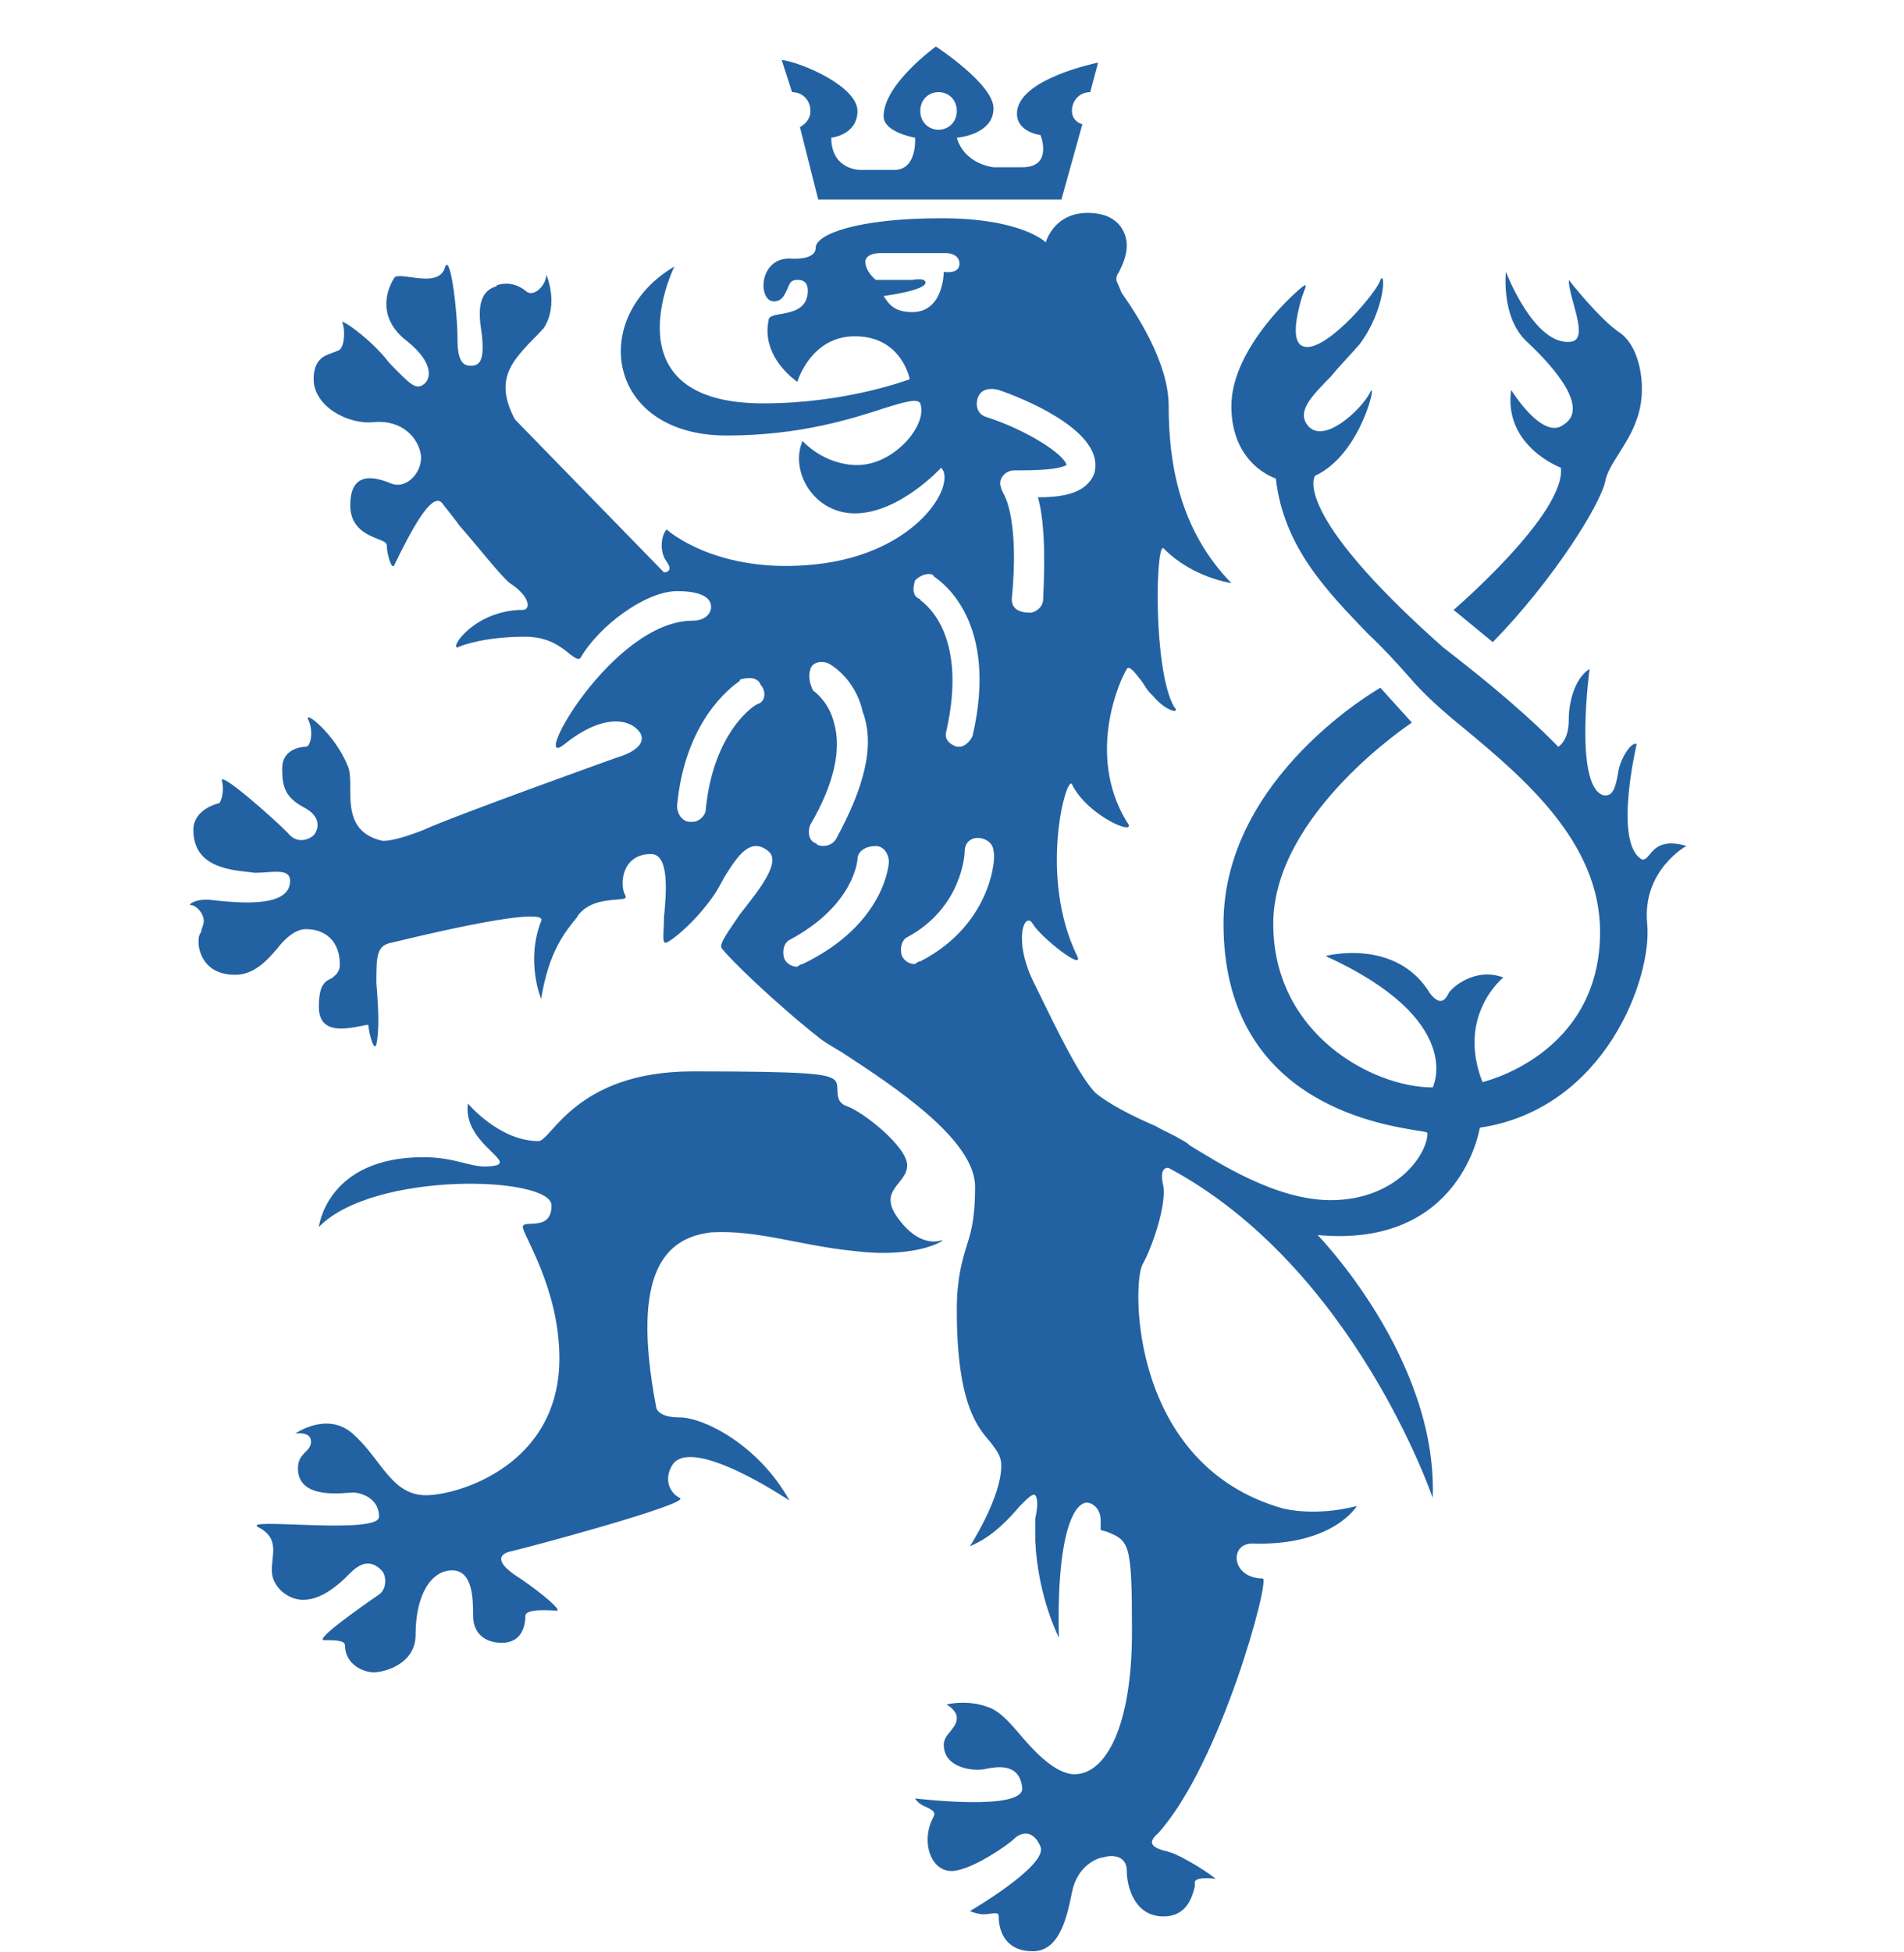<svg width="40" height="41" viewBox="0 0 40 41" fill="none" xmlns="http://www.w3.org/2000/svg">
<path fill-rule="evenodd" clip-rule="evenodd" d="M33.725 10.104C33.615 10.611 32.626 12.189 31.362 13.485L30.538 12.808C30.538 12.808 32.901 10.781 32.791 9.822C32.791 9.822 31.582 9.372 31.747 8.189C31.747 8.189 32.406 9.258 32.845 8.92C33.395 8.583 32.681 7.739 32.077 7.175C31.528 6.668 31.637 5.71 31.637 5.71C31.637 5.71 32.241 7.287 33.01 7.175C33.395 7.118 32.957 6.272 32.957 5.878C32.957 5.878 33.616 6.724 34.055 7.005C34.495 7.343 34.603 8.245 34.384 8.808C34.219 9.316 33.78 9.766 33.725 10.104ZM19.773 26.048C19.938 25.992 19.333 26.442 17.96 26.273C16.806 26.16 15.927 25.823 14.939 25.88C14.005 25.992 13.235 26.668 13.784 29.542C13.784 29.542 13.786 29.766 14.28 29.766C14.774 29.766 15.927 30.329 16.587 31.513C16.587 31.513 14.499 30.105 14.115 30.781C13.95 31.063 14.06 31.343 14.28 31.457C14.555 31.569 10.984 32.528 10.709 32.584C10.489 32.64 10.379 32.808 10.928 33.147C11.422 33.485 11.806 33.823 11.696 33.823C11.586 33.823 11.038 33.767 11.038 33.935C11.038 34.105 10.983 34.499 10.544 34.499C10.159 34.499 9.939 34.273 9.939 33.935C9.939 33.597 9.939 32.978 9.499 32.978C9.06 32.978 8.731 33.485 8.731 34.329C8.731 34.95 8.071 35.119 7.851 35.119C7.631 35.119 7.248 34.95 7.248 34.555C7.248 34.443 7.028 34.443 6.808 34.443C6.589 34.443 7.633 33.71 7.963 33.485C8.127 33.372 8.126 33.09 8.016 32.978C7.906 32.866 7.687 32.696 7.358 33.034C7.028 33.372 6.698 33.597 6.368 33.597C6.039 33.597 5.71 33.315 5.71 32.978C5.71 32.64 5.874 32.302 5.435 32.076C4.995 31.851 7.963 32.246 7.963 31.851C7.963 31.457 7.578 31.343 7.413 31.343C7.249 31.343 6.259 31.513 6.259 30.837C6.259 30.499 6.534 30.499 6.534 30.273C6.534 30.048 6.203 30.105 6.203 30.105C6.203 30.105 6.918 29.598 7.467 30.161C8.016 30.667 8.236 31.4 8.95 31.4C9.609 31.4 11.752 30.781 11.752 28.527C11.752 27.062 10.984 25.936 10.984 25.766C10.984 25.598 11.587 25.88 11.587 25.316C11.587 24.695 7.852 24.583 6.699 25.766C6.699 25.766 6.864 24.301 8.896 24.301C9.665 24.301 9.94 24.583 10.435 24.471C10.764 24.357 9.72 23.963 9.83 23.174C9.83 23.174 10.488 23.963 11.312 23.963C11.587 23.963 12.083 22.499 14.555 22.499C17.026 22.499 17.355 22.554 17.52 22.668C17.685 22.78 17.465 23.118 17.795 23.231C18.124 23.344 19.058 24.077 19.058 24.471C19.058 24.865 18.453 24.977 18.837 25.541C19.222 26.104 19.608 26.104 19.773 26.048ZM34.658 17.942C34.768 17.808 34.934 17.619 35.429 17.765C35.429 17.765 34.495 18.273 34.605 19.4C34.715 20.527 33.724 23.288 31.088 23.682C31.088 23.682 30.704 26.218 27.682 25.936C27.682 25.936 30.208 28.527 30.099 31.456C30.099 31.456 28.452 26.612 24.552 24.527C24.552 24.527 24.332 24.47 24.442 24.921C24.497 25.316 24.222 26.16 24.002 26.555C23.783 26.95 23.727 30.781 26.968 31.682C27.737 31.851 28.506 31.625 28.506 31.625C28.506 31.625 28.012 32.47 26.309 32.414C25.815 32.414 25.869 33.147 26.528 33.147C26.693 33.147 25.649 37.034 24.331 38.498C24.056 38.729 24.277 38.808 24.442 38.861C24.497 38.872 24.552 38.883 24.552 38.894C24.662 38.894 25.266 39.23 25.541 39.456C25.541 39.456 25.156 39.4 25.101 39.513C25.101 39.533 25.101 39.571 25.101 39.619C25.046 39.831 24.937 40.245 24.442 40.245C23.838 40.245 23.672 39.626 23.672 39.288C23.672 38.95 23.343 38.95 23.178 39.006C23.069 39.006 22.63 39.174 22.52 39.738C22.41 40.302 22.245 40.977 21.696 40.977C21.146 40.977 20.981 40.583 20.981 40.245C20.981 40.167 20.926 40.173 20.816 40.186C20.706 40.201 20.596 40.223 20.376 40.133C20.376 40.133 22.024 39.174 21.859 38.78C21.694 38.387 21.419 38.498 21.309 38.612C21.2 38.724 20.487 39.23 20.048 39.288C19.553 39.344 19.333 38.668 19.608 38.161C19.663 38.066 19.608 38.024 19.498 37.966C19.389 37.921 19.279 37.864 19.224 37.767C19.224 37.767 21.53 38.049 21.475 37.541C21.42 37.034 20.981 37.091 20.706 37.147C20.487 37.203 19.827 37.147 19.827 36.64C19.827 36.491 19.937 36.406 19.992 36.324C20.047 36.251 20.101 36.182 20.101 36.076C20.101 35.908 19.883 35.794 19.883 35.794C19.883 35.794 20.321 35.682 20.76 35.85C20.98 35.919 21.201 36.156 21.421 36.417C21.751 36.811 22.189 37.259 22.573 37.259C23.233 37.259 23.781 36.246 23.781 34.273C23.781 32.377 23.726 32.357 23.232 32.158C23.177 32.149 23.178 32.142 23.123 32.132C23.123 32.089 23.123 32.012 23.123 31.927C23.123 31.793 23.069 31.639 22.904 31.569C22.629 31.456 22.19 32.02 22.245 34.387C22.245 34.387 21.804 33.541 21.749 32.358C21.749 32.189 21.749 32.028 21.749 31.888C21.804 31.651 21.804 31.47 21.749 31.4C21.694 31.355 21.586 31.464 21.421 31.633C21.201 31.884 20.87 32.268 20.376 32.47C20.376 32.47 21.035 31.456 21.035 30.781C21.035 30.561 20.926 30.449 20.816 30.296C20.541 29.98 20.101 29.492 20.101 27.513C20.101 26.843 20.212 26.473 20.322 26.118C20.432 25.786 20.485 25.465 20.485 24.921C20.485 23.933 18.784 22.814 17.685 22.098C17.52 21.998 17.355 21.905 17.245 21.822C16.311 21.09 15.322 20.133 15.158 19.908C15.103 19.816 15.322 19.534 15.542 19.203C15.926 18.712 16.421 18.115 16.147 17.879C15.762 17.557 15.488 17.985 15.213 18.428C15.158 18.53 15.103 18.63 15.048 18.724C14.719 19.232 14.225 19.682 14.005 19.794C13.895 19.836 13.949 19.59 13.949 19.265C14.004 18.713 14.059 17.935 13.675 17.935C13.07 17.935 13.016 18.555 13.125 18.78C13.18 18.873 13.125 18.88 12.96 18.891C12.741 18.908 12.356 18.933 12.136 19.232V19.245C11.862 19.579 11.533 19.977 11.368 20.977C11.368 20.977 11.038 20.189 11.368 19.344C11.478 19.118 10.325 19.288 8.237 19.794C7.908 19.851 7.907 20.076 7.907 20.639C7.962 21.315 7.962 21.654 7.907 21.936C7.852 22.104 7.742 21.654 7.742 21.541C7.742 21.511 7.686 21.525 7.576 21.549C7.247 21.61 6.699 21.719 6.699 21.147C6.699 20.698 6.809 20.613 6.973 20.541C7.028 20.486 7.139 20.439 7.139 20.246C7.139 19.794 6.864 19.512 6.424 19.512C6.204 19.512 5.984 19.71 5.819 19.926C5.599 20.185 5.326 20.471 4.941 20.471C4.282 20.471 4.171 19.964 4.171 19.794C4.171 19.71 4.172 19.639 4.227 19.57C4.227 19.499 4.281 19.428 4.281 19.344C4.281 19.174 4.116 19.006 4.006 19.006C3.951 19.006 4.062 18.893 4.336 18.893C4.391 18.893 4.445 18.901 4.555 18.912C5.05 18.961 6.094 19.061 6.094 18.499C6.094 18.284 5.875 18.298 5.6 18.317C5.545 18.323 5.435 18.329 5.326 18.329C5.326 18.323 5.271 18.319 5.216 18.312C4.777 18.264 4.062 18.183 4.062 17.429C4.062 16.977 4.611 16.865 4.611 16.865C4.611 16.865 4.722 16.695 4.667 16.414C4.557 16.132 5.765 17.203 6.04 17.485C6.26 17.765 6.534 17.597 6.589 17.541C6.644 17.485 6.809 17.203 6.424 16.977C5.985 16.752 5.928 16.526 5.928 16.132C5.928 15.738 6.314 15.682 6.424 15.682C6.534 15.682 6.588 15.344 6.478 15.118C6.368 14.893 7.027 15.4 7.302 16.076C7.357 16.192 7.358 16.358 7.358 16.539C7.358 16.971 7.357 17.494 8.016 17.653C8.016 17.653 8.182 17.709 8.896 17.429C9.5 17.147 12.96 15.908 12.96 15.908C12.96 15.908 13.621 15.738 13.456 15.4C13.236 15.062 12.631 15.005 11.862 15.626C11.092 16.246 12.852 13.034 14.555 13.034C14.829 13.034 14.939 12.866 14.939 12.752C14.939 12.64 14.883 12.414 14.224 12.414C13.565 12.414 12.576 13.146 12.192 13.823C12.137 13.863 12.081 13.815 11.971 13.736C11.806 13.599 11.532 13.371 11.038 13.371C10.214 13.371 9.72 13.541 9.611 13.597C9.446 13.597 9.995 12.808 10.984 12.808C11.149 12.808 11.149 12.527 10.709 12.245C10.489 12.06 10.049 11.487 9.664 11.052C9.499 10.823 9.335 10.632 9.28 10.555C9.06 10.329 8.621 11.175 8.291 11.851C8.236 12.02 8.126 11.625 8.126 11.457C8.126 11.402 8.073 11.37 7.963 11.329C7.743 11.241 7.358 11.105 7.358 10.611C7.358 9.822 7.963 10.048 8.237 10.161C8.567 10.273 8.895 9.878 8.84 9.54C8.785 9.203 8.455 8.809 7.851 8.865C7.302 8.921 6.589 8.527 6.589 7.963C6.589 7.551 6.809 7.47 6.973 7.413C7.028 7.392 7.084 7.374 7.139 7.343C7.249 7.231 7.247 6.893 7.192 6.78C7.137 6.667 7.797 7.118 8.182 7.625C8.621 8.075 8.731 8.189 8.896 8.075C9.061 7.963 9.115 7.625 8.566 7.175C7.961 6.724 8.071 6.16 8.291 5.822C8.346 5.782 8.457 5.799 8.621 5.82C8.896 5.857 9.226 5.908 9.336 5.654C9.446 5.203 9.611 6.498 9.611 7.118C9.611 7.569 9.72 7.681 9.885 7.681C10.05 7.681 10.214 7.625 10.104 6.893C9.994 6.177 10.27 6.065 10.435 6.008C10.435 6.002 10.435 5.997 10.435 5.991C10.599 5.934 10.818 5.934 11.038 6.104C11.202 6.272 11.477 5.991 11.477 5.766C11.477 5.766 11.751 6.386 11.422 6.893C11.312 7.012 11.203 7.122 11.093 7.234C10.764 7.601 10.379 7.99 10.819 8.809L13.949 12.02C13.949 12.02 14.17 12.02 14.005 11.795C13.84 11.569 13.895 11.231 14.005 11.119C14.005 11.119 15.049 12.076 17.136 11.851C19.278 11.625 20.103 10.161 19.773 9.822C19.773 9.822 18.894 10.781 17.96 10.781C17.081 10.781 16.587 9.878 16.861 9.26C16.861 9.26 17.299 9.766 18.014 9.766C18.783 9.766 19.498 8.921 19.333 8.471C19.278 8.36 19.002 8.439 18.563 8.577C17.904 8.791 16.805 9.146 15.267 9.146C12.74 9.146 12.355 6.667 14.168 5.597C14.168 5.597 12.741 8.471 16.037 8.471C17.795 8.471 19.112 7.963 19.112 7.963C19.112 7.963 18.949 7.062 17.96 7.062C17.026 7.062 16.752 8.019 16.752 8.019C16.752 8.019 15.982 7.513 16.147 6.724C16.147 6.64 16.257 6.619 16.421 6.592C16.641 6.55 16.971 6.493 16.971 6.104C16.971 5.878 16.807 5.878 16.752 5.878C16.587 5.878 16.586 5.982 16.531 6.089C16.476 6.207 16.421 6.329 16.256 6.329C15.927 6.329 15.927 5.428 16.587 5.428C16.587 5.428 17.136 5.485 17.136 5.203C17.136 4.921 18.015 4.583 19.773 4.583C21.476 4.583 21.97 5.09 21.97 5.09C21.97 5.09 22.134 4.471 22.848 4.471C23.617 4.471 23.672 5.033 23.672 5.147C23.672 5.403 23.562 5.589 23.507 5.717C23.452 5.787 23.453 5.839 23.453 5.878C23.453 5.905 23.508 6 23.562 6.147C23.892 6.62 24.552 7.623 24.552 8.527C24.552 9.71 24.771 11.119 25.869 12.245C25.869 12.245 25.047 12.132 24.442 11.513C24.277 11.399 24.222 14.047 24.661 14.837C24.826 15.005 24.496 14.949 24.221 14.611C24.111 14.514 24.057 14.416 24.002 14.328C23.838 14.116 23.727 13.968 23.672 14.047V14.053C23.562 14.207 22.793 15.815 23.672 17.259C23.947 17.597 22.849 17.147 22.52 16.47C22.41 16.246 21.805 18.386 22.629 20.076C22.794 20.414 21.86 19.682 21.696 19.4C21.531 19.118 21.255 19.738 21.749 20.695C22.244 21.71 22.684 22.612 23.013 22.95C23.288 23.179 23.783 23.436 24.277 23.647C24.442 23.746 24.661 23.835 24.771 23.907C24.826 23.94 24.937 23.99 24.992 24.051C25.596 24.418 26.803 25.203 27.957 25.203C29.33 25.203 29.989 24.245 29.989 23.795C29.989 23.779 29.935 23.765 29.77 23.742C28.891 23.598 25.704 23.084 25.704 19.4C25.704 16.302 29 14.443 29 14.443L29.661 15.175C29.661 15.175 26.749 17.09 26.749 19.4C26.749 21.71 28.835 22.836 30.099 22.836C30.099 22.836 30.814 21.428 27.848 20.076C27.848 20.076 29.331 19.682 30.045 20.865C30.265 21.147 30.374 20.977 30.429 20.865C30.484 20.751 30.979 20.302 31.583 20.527C31.583 20.527 30.594 21.315 31.144 22.724C31.144 22.724 33.615 22.16 33.615 19.57C33.615 17.692 32.023 16.347 30.759 15.298C30.265 14.899 29.88 14.543 29.605 14.217C29.33 13.906 29.055 13.605 28.725 13.296C27.901 12.433 26.967 11.501 26.803 10.048C26.803 10.048 25.869 9.766 25.869 8.527C25.869 7.287 27.298 6.048 27.408 5.991C27.463 5.975 27.407 6.08 27.352 6.235C27.242 6.611 27.079 7.287 27.463 7.287C27.958 7.287 28.945 6.104 29 5.878C29.11 5.654 29.111 6.498 28.562 7.231C28.342 7.481 28.122 7.706 27.957 7.909C27.573 8.304 27.244 8.625 27.463 8.921C27.793 9.372 28.616 8.583 28.781 8.245C28.946 7.907 28.615 9.54 27.627 9.991C27.627 9.991 27.079 10.723 30.32 13.597C31.858 14.78 32.516 15.456 32.736 15.682C32.736 15.682 32.957 15.569 32.957 15.118C32.957 14.667 33.12 14.217 33.395 14.047C33.395 14.047 33.065 16.47 33.669 16.695C33.889 16.752 33.945 16.526 34 16.19C34.054 15.908 34.274 15.569 34.384 15.626C34.384 15.626 33.889 17.709 34.493 18.047C34.548 18.067 34.603 18.012 34.658 17.942ZM17.52 15.175C17.685 15.738 17.521 16.47 17.026 17.315C16.971 17.429 16.971 17.653 17.136 17.709C17.191 17.765 17.246 17.765 17.301 17.765C17.411 17.765 17.521 17.709 17.576 17.597C18.125 16.584 18.4 15.682 18.125 14.949C17.96 14.217 17.411 13.935 17.411 13.935C17.301 13.879 17.081 13.879 17.026 14.047C16.971 14.217 17.025 14.385 17.08 14.499C17.08 14.499 17.41 14.723 17.52 15.175ZM19.224 12.189C19.169 12.358 19.168 12.527 19.333 12.584C19.333 12.586 19.333 12.592 19.333 12.601C19.498 12.722 20.322 13.387 19.883 15.344C19.828 15.513 19.937 15.626 20.101 15.682H20.157C20.267 15.682 20.377 15.569 20.432 15.456C20.981 13.089 19.828 12.244 19.608 12.098C19.608 12.087 19.608 12.079 19.608 12.076C19.498 12.02 19.334 12.076 19.224 12.189ZM21.256 12.584C21.256 12.752 21.365 12.866 21.64 12.866C21.75 12.866 21.915 12.752 21.915 12.584C21.97 11.457 21.915 10.837 21.805 10.443C22.245 10.443 22.628 10.386 22.848 10.161C22.958 10.048 23.013 9.935 23.013 9.766C23.013 8.978 21.476 8.357 20.981 8.189C20.761 8.133 20.596 8.189 20.541 8.357C20.486 8.527 20.542 8.696 20.706 8.752C21.585 9.034 22.353 9.54 22.408 9.766C22.298 9.822 22.08 9.878 21.421 9.878H21.309C21.2 9.878 21.09 9.935 21.035 10.048C20.98 10.161 21.036 10.273 21.091 10.386C21.091 10.386 21.421 10.893 21.256 12.584ZM16.861 20.246C18.619 19.4 18.674 18.104 18.674 18.104C18.674 17.935 18.565 17.767 18.4 17.767C18.18 17.767 18.014 17.879 18.014 18.047C18.014 18.047 17.96 19.006 16.587 19.738C16.477 19.794 16.422 19.964 16.477 20.133C16.532 20.246 16.642 20.302 16.752 20.302C16.752 20.302 16.806 20.246 16.861 20.246ZM15.928 14.781C16.093 14.723 16.091 14.499 15.982 14.385C15.927 14.217 15.706 14.217 15.542 14.273C15.542 14.278 15.542 14.287 15.542 14.3C15.322 14.45 14.389 15.163 14.224 16.921C14.224 17.09 14.334 17.259 14.499 17.259H14.555C14.664 17.259 14.829 17.147 14.829 16.977C14.994 15.344 15.873 14.781 15.928 14.781ZM19.827 5.71C19.827 5.71 20.157 5.766 20.157 5.541C20.157 5.315 19.883 5.315 19.883 5.315H18.509C18.18 5.315 18.179 5.485 18.179 5.485C18.179 5.71 18.4 5.878 18.4 5.878H19.168C19.168 5.878 19.443 5.823 19.443 5.934C19.443 6.104 18.563 6.216 18.563 6.216C18.673 6.386 18.783 6.554 19.168 6.554C19.827 6.554 19.827 5.71 19.827 5.71ZM19.333 20.189C20.871 19.4 20.927 17.935 20.872 17.879C20.872 17.709 20.706 17.597 20.541 17.597C20.377 17.597 20.267 17.709 20.267 17.879C20.267 17.935 20.212 19.062 19.058 19.682C18.949 19.738 18.894 19.908 18.949 20.076C19.004 20.189 19.114 20.246 19.224 20.246C19.224 20.246 19.278 20.189 19.333 20.189ZM17.026 2.33C17.026 2.104 16.86 1.935 16.64 1.935L16.421 1.259C16.861 1.315 18.014 1.822 18.014 2.33C18.014 2.836 17.464 2.892 17.464 2.892C17.464 3.569 18.069 3.569 18.069 3.569H18.784C19.278 3.569 19.224 2.892 19.224 2.892C19.224 2.892 18.563 2.78 18.563 2.442C18.563 1.766 19.662 0.977 19.662 0.977C19.662 0.977 20.872 1.766 20.872 2.273C20.872 2.836 20.101 2.892 20.101 2.892C20.266 3.456 20.872 3.512 20.872 3.512H21.475C22.134 3.512 21.859 2.836 21.859 2.836C21.859 2.836 21.365 2.78 21.365 2.386C21.365 1.653 23.069 1.315 23.069 1.315L22.904 1.935C22.684 1.935 22.52 2.104 22.52 2.33C22.52 2.442 22.574 2.555 22.738 2.612L22.299 4.189H17.189L16.805 2.668C16.915 2.612 17.026 2.498 17.026 2.33ZM19.717 1.935C19.497 1.935 19.333 2.104 19.333 2.33C19.333 2.555 19.497 2.724 19.717 2.724C19.937 2.724 20.101 2.555 20.101 2.33C20.101 2.104 19.937 1.935 19.717 1.935Z" fill="#2362A2"/>
</svg>
